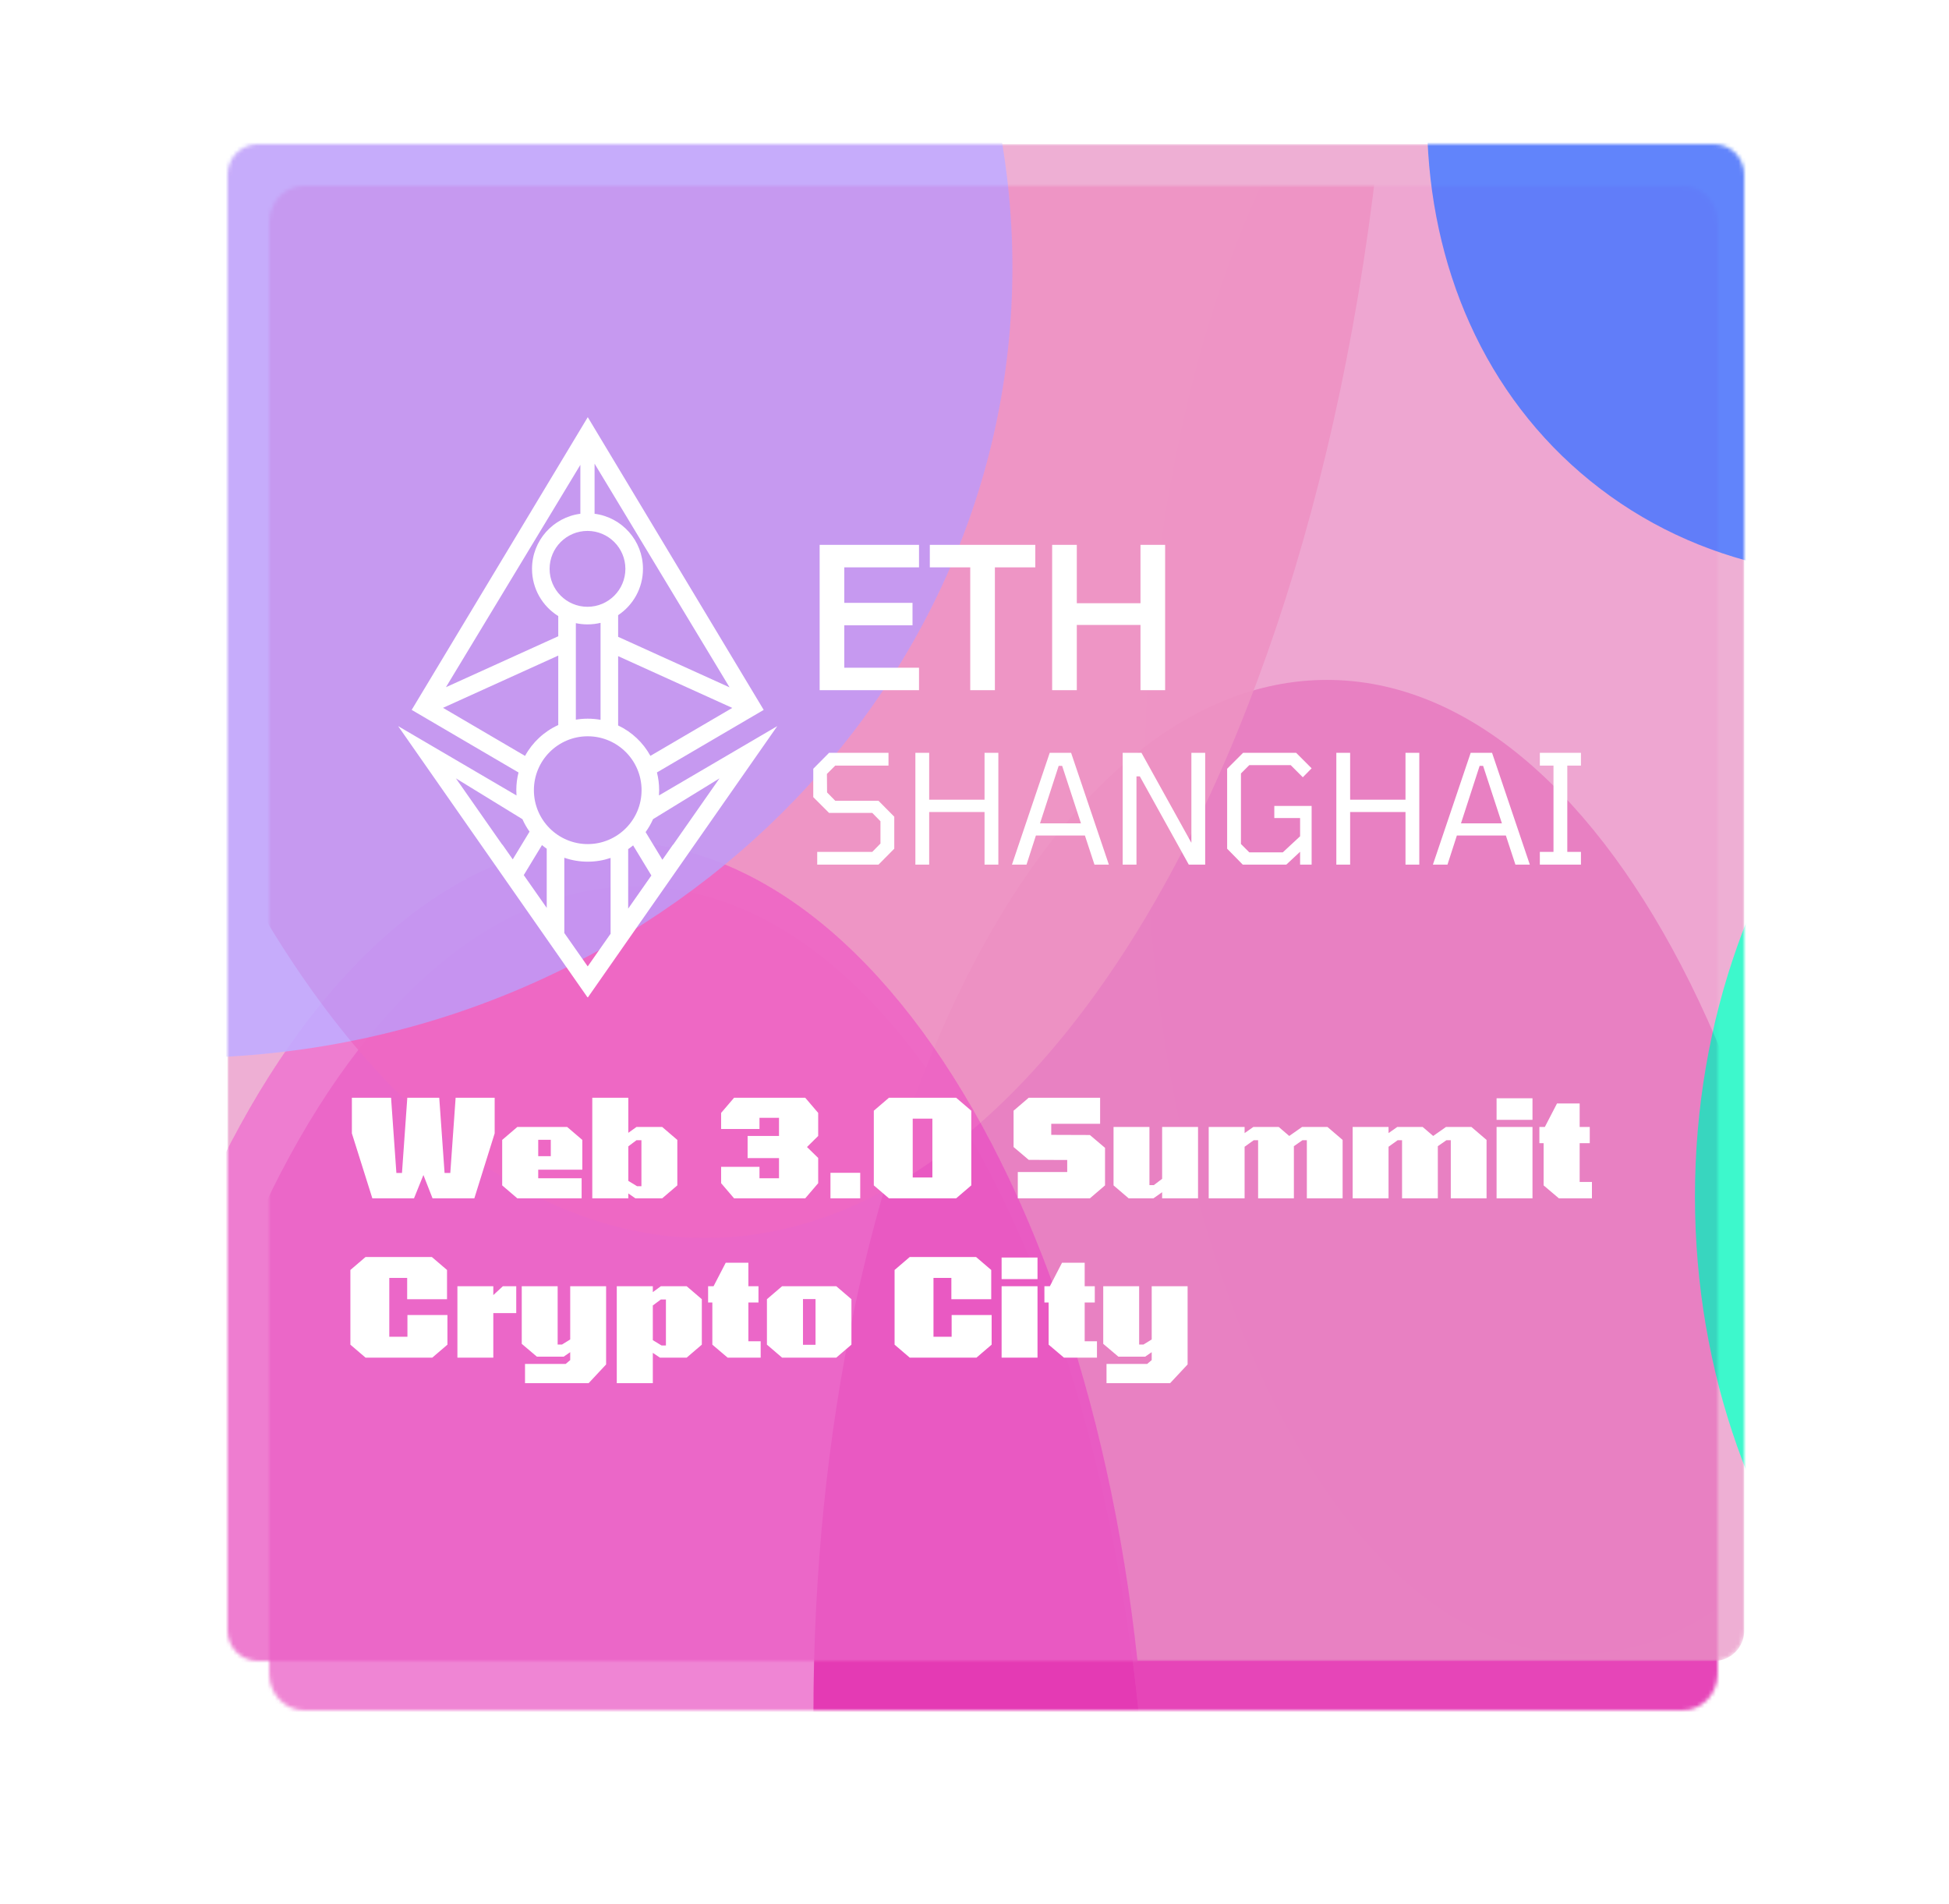 <svg width="514" height="502" viewBox="0 0 514 502" fill="none" xmlns="http://www.w3.org/2000/svg">
<g opacity="0.95" filter="url(#filter0_f_217_1025)">
<mask id="mask0_217_1025" style="mask-type:alpha" maskUnits="userSpaceOnUse" x="71" y="49" width="382" height="402">
<g opacity="0.95">
<path opacity="0.95" d="M443.801 49H80.199C75.119 49 71 53.334 71 58.681V441.319C71 446.666 75.119 451 80.199 451H443.801C448.881 451 453 446.666 453 441.319V58.681C453 53.334 448.881 49 443.801 49Z" fill="white"/>
</g>
</mask>
<g mask="url(#mask0_217_1025)">
<g opacity="0.95">
<path opacity="0.95" d="M443.801 49H80.199C75.119 49 71 53.334 71 58.681V441.319C71 446.666 75.119 451 80.199 451H443.801C448.881 451 453 446.666 453 441.319V58.681C453 53.334 448.881 49 443.801 49Z" fill="white"/>
<g opacity="0.95" filter="url(#filter1_f_217_1025)">
<path opacity="0.95" d="M167.58 779.192C242.374 779.192 303.007 657.096 303.007 506.483C303.007 355.87 242.374 233.774 167.58 233.774C92.786 233.774 32.153 355.87 32.153 506.483C32.153 657.096 92.786 779.192 167.58 779.192Z" fill="#EB5DC7"/>
</g>
<g opacity="0.95" filter="url(#filter2_f_217_1025)">
<path opacity="0.95" d="M416.312 436.235C479.484 436.235 530.696 333.11 530.696 205.899C530.696 78.688 479.484 -24.437 416.312 -24.437C353.139 -24.437 301.927 78.688 301.927 205.899C301.927 333.11 353.139 436.235 416.312 436.235Z" fill="#FFCEF1"/>
</g>
<g opacity="0.95" filter="url(#filter3_f_217_1025)">
<path opacity="0.95" d="M349.947 724.706C424.741 724.706 485.374 602.61 485.374 451.997C485.374 301.385 424.741 179.289 349.947 179.289C275.153 179.289 214.52 301.385 214.52 451.997C214.52 602.61 275.153 724.706 349.947 724.706Z" fill="#DE08A2"/>
</g>
<g opacity="0.95" filter="url(#filter4_f_217_1025)">
<path opacity="0.95" d="M185.924 326.464C286.345 326.464 367.752 162.535 367.752 -39.682C367.752 -241.899 286.345 -405.828 185.924 -405.828C85.504 -405.828 4.097 -241.899 4.097 -39.682C4.097 162.535 85.504 326.464 185.924 326.464Z" fill="#FF73AE"/>
</g>
</g>
</g>
</g>
<g opacity="0.95" filter="url(#filter5_ii_217_1025)">
<mask id="mask1_217_1025" style="mask-type:alpha" maskUnits="userSpaceOnUse" x="60" y="38" width="400" height="400">
<g opacity="0.95">
<path opacity="0.95" d="M452 38H68C63.582 38 60 41.582 60 46V430C60 434.418 63.582 438 68 438H452C456.418 438 460 434.418 460 430V46C460 41.582 456.418 38 452 38Z" fill="white"/>
</g>
</mask>
<g mask="url(#mask1_217_1025)">
<g opacity="0.95">
<g opacity="0.95">
<path opacity="0.95" d="M452 38H68C63.582 38 60 41.582 60 46V430C60 434.418 63.582 438 68 438H452C456.418 438 460 434.418 460 430V46C460 41.582 456.418 38 452 38Z" fill="#E996C8"/>
</g>
<g opacity="0.95" filter="url(#filter6_f_217_1025)">
<path opacity="0.95" d="M161.13 764.557C239.448 764.557 302.938 643.069 302.938 493.206C302.938 343.343 239.448 221.855 161.13 221.855C82.811 221.855 19.322 343.343 19.322 493.206C19.322 643.069 82.811 764.557 161.13 764.557Z" fill="#EB5DC7"/>
</g>
<g opacity="0.95" filter="url(#filter7_f_217_1025)">
<path opacity="0.95" d="M419.455 126.861C475.487 172.193 564.698 154.817 618.714 88.052C672.731 21.286 671.097 -69.587 615.065 -114.919C559.034 -160.251 469.822 -142.876 415.806 -76.11C361.789 -9.344 363.423 81.529 419.455 126.861Z" fill="#3066FF"/>
</g>
<g opacity="0.95" filter="url(#filter8_f_217_1025)">
<path opacity="0.95" d="M589 485C667.424 485 731 409.112 731 315.5C731 221.888 667.424 146 589 146C510.576 146 447 221.888 447 315.5C447 409.112 510.576 485 589 485Z" fill="#00FFC2"/>
</g>
<g opacity="0.95" filter="url(#filter9_f_217_1025)">
<path opacity="0.95" d="M47 279C168.503 279 267 185.651 267 70.5C267 -44.651 168.503 -138 47 -138C-74.503 -138 -173 -44.651 -173 70.5C-173 185.651 -74.503 279 47 279Z" fill="#B79BFF"/>
</g>
</g>
</g>
</g>
<path fill-rule="evenodd" clip-rule="evenodd" d="M201.407 187.194L155.008 110V110.008L108.571 187.194L136.746 203.698C136.366 205.191 136.164 206.755 136.164 208.366C136.164 208.835 136.182 209.301 136.215 209.761L105 191.473L154.94 263L154.994 262.923L155.048 263L204.988 191.473L173.785 209.754C173.818 209.296 173.835 208.833 173.835 208.366C173.835 206.751 173.632 205.183 173.25 203.687L201.407 187.194ZM171.528 199.317L193.119 186.671L163.017 173.022V191.301C166.631 193.005 169.615 195.825 171.528 199.317ZM163.017 167.926L192.402 181.25L156.803 122.268V135.477C164.002 136.394 169.567 142.548 169.567 150.004C169.567 155.101 166.965 159.591 163.017 162.214V167.926ZM154.936 164.648C156.123 164.648 157.276 164.507 158.38 164.24V189.815C157.283 189.616 156.154 189.512 155 189.512C153.932 189.512 152.884 189.601 151.865 189.772V164.325C152.855 164.537 153.883 164.648 154.936 164.648ZM147.228 162.453C143.073 159.87 140.306 155.26 140.306 150.004C140.306 142.553 145.865 136.401 153.057 135.478V122.577L117.606 181.208L147.228 167.777V162.453ZM147.228 172.873L116.832 186.655L138.466 199.327C140.421 195.751 143.501 192.879 147.228 191.187V172.873ZM161.028 226.234C159.135 226.874 157.108 227.22 155 227.22C152.836 227.22 150.758 226.855 148.823 226.183V246.027L154.994 254.837L161.028 246.222V226.234ZM142.934 222.844C143.337 223.182 143.755 223.502 144.186 223.806V239.406L138.131 230.76L142.934 222.844ZM139.656 219.304C138.926 218.28 138.295 217.178 137.779 216.015L120.238 205.254L132.464 222.744L132.499 222.719L135.224 226.609L139.656 219.304ZM165.665 223.909V239.601L171.784 230.864L166.967 222.926C166.548 223.272 166.113 223.6 165.665 223.909ZM177.489 222.719L174.691 226.714L170.263 219.416C171.029 218.357 171.689 217.215 172.225 216.006L189.75 205.254L177.524 222.744L177.489 222.719ZM154.936 160.007C160.455 160.007 164.93 155.528 164.93 150.004C164.93 144.479 160.455 140 154.936 140C149.417 140 144.943 144.479 144.943 150.004C144.943 155.528 149.417 160.007 154.936 160.007ZM169.198 208.366C169.198 216.215 162.841 222.578 155 222.578C147.158 222.578 140.802 216.215 140.802 208.366C140.802 200.517 147.158 194.154 155 194.154C162.841 194.154 169.198 200.517 169.198 208.366Z" fill="white"/>
<path d="M216.16 182V143.676H242.368V149.604H222.66V158.964H240.652V164.892H222.66V176.072H242.368V182H216.16ZM255.877 182V149.604H245.217V143.676H273.037V149.604H262.377V182H255.877ZM277.479 182V143.676H283.979V159.068H300.775V143.676H307.275V182H300.775V164.788H283.979V182H277.479ZM215.52 228V224.64H230.04L232.2 222.44V216.56L230.04 214.36H218.64L214.48 210.2V202.72L218.64 198.52H234.32V201.88H220.28L218.08 204.08L218.12 208.96L220.28 211.16H231.68L235.84 215.36V223.8L231.68 228H215.52ZM241.408 228V198.52H245.048V210.88H259.648V198.52H263.288V228H259.648V214.12H245.048V228H241.408ZM266.877 228L276.837 198.52H282.477L292.437 228H288.637L286.117 220.32H273.197L270.717 228H266.877ZM274.277 217.12H285.077L280.117 201.96H279.197L274.277 217.12ZM296.077 228V198.52H301.037L314.197 222.24V198.52H317.837V228H313.517L300.597 204.72H299.717V228H296.077ZM327.748 228L323.628 223.8V202.72L327.828 198.52H341.828L345.908 202.6L343.588 204.96L340.388 201.76H329.468L327.268 203.96V222.56L329.468 224.76H338.308L342.868 220.52V215.72H336.068V212.52H345.908V228H342.868V224.6L339.228 228H327.748ZM352.425 228V198.52H356.065V210.88H370.665V198.52H374.305V228H370.665V214.12H356.065V228H352.425ZM377.894 228L387.854 198.52H393.494L403.454 228H399.654L397.134 220.32H384.214L381.734 228H377.894ZM385.294 217.12H396.094L391.134 201.96H390.214L385.294 217.12ZM406.094 228V224.64H409.694V201.88H406.094V198.52H416.934V201.88H413.334V224.64H416.934V228H406.094Z" fill="white"/>
<path d="M98.2 316L92.8 298.864V289.468H103.132L104.536 309.304H106.012L107.416 289.468H115.84L117.244 309.304H118.756L120.16 289.468H130.456V298.864L125.092 316H114.076L111.664 309.844L109.18 316H98.2ZM136.435 316L132.439 312.58V300.592L136.435 297.172H149.575L153.571 300.592V308.44H141.943V310.708H153.391V316H136.435ZM141.943 304.876H145.255V300.556H141.943V304.876ZM156.2 316V289.468H165.704V298.72L167.864 297.172H174.632L178.628 300.592V312.58L174.632 316H167.576L165.704 314.704V316H156.2ZM168.008 312.796H169.16V300.664H167.864L165.704 302.284V311.392L168.008 312.796ZM193.599 316L190.179 312.004V307.684H200.295V310.708H205.443V305.38H197.163V299.548H205.443V294.76H200.295V297.712H190.179V293.464L193.599 289.468H212.355L215.775 293.464V299.548L212.823 302.464L215.775 305.344V312.004L212.355 316H193.599ZM219.013 316V309.268H226.861V316H219.013ZM234.443 316L230.447 312.58V292.888L234.443 289.468H252.155L256.151 292.888V312.58L252.155 316H234.443ZM240.707 310.492H245.891V294.976H240.707V310.492ZM268.42 316V309.052H281.452V305.884L271.3 305.848L267.304 302.464V292.888L271.3 289.468H290.128V296.344H277.24V299.26L287.428 299.296L291.424 302.68V312.58L287.428 316H268.42ZM297.664 316L293.668 312.58V297.172H303.136V312.508H304.288L306.484 310.852V297.172H315.952V316H306.484V314.38L304.18 316H297.664ZM318.765 316V297.172H328.233V298.792L330.537 297.172H337.233L340.005 299.548L343.389 297.172H350.085L354.081 300.592V316H344.649V300.664H343.497L341.229 302.248V316H331.797V300.664H330.645L328.233 302.392V316H318.765ZM356.726 316V297.172H366.194V298.792L368.498 297.172H375.194L377.966 299.548L381.35 297.172H388.046L392.042 300.592V316H382.61V300.664H381.458L379.19 302.248V316H369.758V300.664H368.606L366.194 302.392V316H356.726ZM394.686 295.3V289.612H404.154V295.3H394.686ZM394.686 316V297.172H404.154V316H394.686ZM411.123 316L407.091 312.58V301.456H405.975V297.172H407.415L410.619 290.98H416.595V297.172H419.259V301.456H416.595V311.68H419.835V316H411.123ZM96.4 358L92.404 354.58V334.888L96.4 331.468H113.896L117.892 334.888V342.592H107.38V336.976H102.664V352.492H107.452V346.768H118V354.58L114.004 358H96.4ZM120.63 358V339.172H130.098V341.512L132.618 339.172H136.146V346.264H130.098V358H120.63ZM138.462 364.732V359.656H149.19L150.378 358.648V356.56L148.65 357.748H141.594L137.598 354.364V339.172H147.066V354.544H148.218L150.378 353.212V339.172H159.846V359.8L155.238 364.732H138.462ZM162.66 364.732V339.172H172.164V340.72L174.288 339.172H181.092L185.088 342.592V354.58L181.092 358H174.036L172.164 356.74V364.732H162.66ZM174.468 354.796H175.62V342.664H174.288L172.164 344.248V353.392L174.468 354.796ZM191.894 358L187.862 354.58V343.456H186.746V339.172H188.186L191.39 332.98H197.366V339.172H200.03V343.456H197.366V353.68H200.606V358H191.894ZM206.256 358L202.26 354.58V342.592L206.256 339.172H220.548L224.544 342.592V354.58L220.548 358H206.256ZM211.764 354.616H215.076V342.556H211.764V354.616ZM239.919 358L235.923 354.58V334.888L239.919 331.468H257.415L261.411 334.888V342.592H250.899V336.976H246.183V352.492H250.971V346.768H261.519V354.58L257.523 358H239.919ZM264.149 337.3V331.612H273.617V337.3H264.149ZM264.149 358V339.172H273.617V358H264.149ZM280.586 358L276.554 354.58V343.456H275.438V339.172H276.878L280.082 332.98H286.058V339.172H288.722V343.456H286.058V353.68H289.298V358H280.586ZM291.816 364.732V359.656H302.544L303.732 358.648V356.56L302.004 357.748H294.948L290.952 354.364V339.172H300.42V354.544H301.572L303.732 353.212V339.172H313.2V359.8L308.592 364.732H291.816Z" fill="white"/>
<defs>
<filter id="filter0_f_217_1025" x="51" y="29" width="422" height="442" filterUnits="userSpaceOnUse" color-interpolation-filters="sRGB">
<feFlood flood-opacity="0" result="BackgroundImageFix"/>
<feBlend mode="normal" in="SourceGraphic" in2="BackgroundImageFix" result="shape"/>
<feGaussianBlur stdDeviation="10" result="effect1_foregroundBlur_217_1025"/>
</filter>
<filter id="filter1_f_217_1025" x="-89.618" y="112.003" width="514.396" height="788.96" filterUnits="userSpaceOnUse" color-interpolation-filters="sRGB">
<feFlood flood-opacity="0" result="BackgroundImageFix"/>
<feBlend mode="normal" in="SourceGraphic" in2="BackgroundImageFix" result="shape"/>
<feGaussianBlur stdDeviation="60.886" result="effect1_foregroundBlur_217_1025"/>
</filter>
<filter id="filter2_f_217_1025" x="180.156" y="-146.208" width="472.311" height="704.214" filterUnits="userSpaceOnUse" color-interpolation-filters="sRGB">
<feFlood flood-opacity="0" result="BackgroundImageFix"/>
<feBlend mode="normal" in="SourceGraphic" in2="BackgroundImageFix" result="shape"/>
<feGaussianBlur stdDeviation="60.886" result="effect1_foregroundBlur_217_1025"/>
</filter>
<filter id="filter3_f_217_1025" x="92.749" y="57.518" width="514.396" height="788.96" filterUnits="userSpaceOnUse" color-interpolation-filters="sRGB">
<feFlood flood-opacity="0" result="BackgroundImageFix"/>
<feBlend mode="normal" in="SourceGraphic" in2="BackgroundImageFix" result="shape"/>
<feGaussianBlur stdDeviation="60.886" result="effect1_foregroundBlur_217_1025"/>
</filter>
<filter id="filter4_f_217_1025" x="-117.674" y="-527.599" width="607.198" height="975.834" filterUnits="userSpaceOnUse" color-interpolation-filters="sRGB">
<feFlood flood-opacity="0" result="BackgroundImageFix"/>
<feBlend mode="normal" in="SourceGraphic" in2="BackgroundImageFix" result="shape"/>
<feGaussianBlur stdDeviation="60.886" result="effect1_foregroundBlur_217_1025"/>
</filter>
<filter id="filter5_ii_217_1025" x="55" y="33" width="409" height="409" filterUnits="userSpaceOnUse" color-interpolation-filters="sRGB">
<feFlood flood-opacity="0" result="BackgroundImageFix"/>
<feBlend mode="normal" in="SourceGraphic" in2="BackgroundImageFix" result="shape"/>
<feColorMatrix in="SourceAlpha" type="matrix" values="0 0 0 0 0 0 0 0 0 0 0 0 0 0 0 0 0 0 127 0" result="hardAlpha"/>
<feOffset dx="5" dy="5"/>
<feGaussianBlur stdDeviation="2"/>
<feComposite in2="hardAlpha" operator="arithmetic" k2="-1" k3="1"/>
<feColorMatrix type="matrix" values="0 0 0 0 1 0 0 0 0 1 0 0 0 0 1 0 0 0 0.1 0"/>
<feBlend mode="normal" in2="shape" result="effect1_innerShadow_217_1025"/>
<feColorMatrix in="SourceAlpha" type="matrix" values="0 0 0 0 0 0 0 0 0 0 0 0 0 0 0 0 0 0 127 0" result="hardAlpha"/>
<feOffset dx="-5" dy="-5"/>
<feGaussianBlur stdDeviation="125"/>
<feComposite in2="hardAlpha" operator="arithmetic" k2="-1" k3="1"/>
<feColorMatrix type="matrix" values="0 0 0 0 1 0 0 0 0 1 0 0 0 0 1 0 0 0 0.02 0"/>
<feBlend mode="normal" in2="effect1_innerShadow_217_1025" result="effect2_innerShadow_217_1025"/>
</filter>
<filter id="filter6_f_217_1025" x="-102.449" y="100.084" width="527.158" height="786.244" filterUnits="userSpaceOnUse" color-interpolation-filters="sRGB">
<feFlood flood-opacity="0" result="BackgroundImageFix"/>
<feBlend mode="normal" in="SourceGraphic" in2="BackgroundImageFix" result="shape"/>
<feGaussianBlur stdDeviation="60.886" result="effect1_foregroundBlur_217_1025"/>
</filter>
<filter id="filter7_f_217_1025" x="254.567" y="-261.937" width="525.385" height="535.815" filterUnits="userSpaceOnUse" color-interpolation-filters="sRGB">
<feFlood flood-opacity="0" result="BackgroundImageFix"/>
<feBlend mode="normal" in="SourceGraphic" in2="BackgroundImageFix" result="shape"/>
<feGaussianBlur stdDeviation="60.886" result="effect1_foregroundBlur_217_1025"/>
</filter>
<filter id="filter8_f_217_1025" x="325.229" y="24.229" width="527.542" height="582.542" filterUnits="userSpaceOnUse" color-interpolation-filters="sRGB">
<feFlood flood-opacity="0" result="BackgroundImageFix"/>
<feBlend mode="normal" in="SourceGraphic" in2="BackgroundImageFix" result="shape"/>
<feGaussianBlur stdDeviation="60.886" result="effect1_foregroundBlur_217_1025"/>
</filter>
<filter id="filter9_f_217_1025" x="-294.771" y="-259.771" width="683.542" height="660.542" filterUnits="userSpaceOnUse" color-interpolation-filters="sRGB">
<feFlood flood-opacity="0" result="BackgroundImageFix"/>
<feBlend mode="normal" in="SourceGraphic" in2="BackgroundImageFix" result="shape"/>
<feGaussianBlur stdDeviation="60.886" result="effect1_foregroundBlur_217_1025"/>
</filter>
</defs>
</svg>
